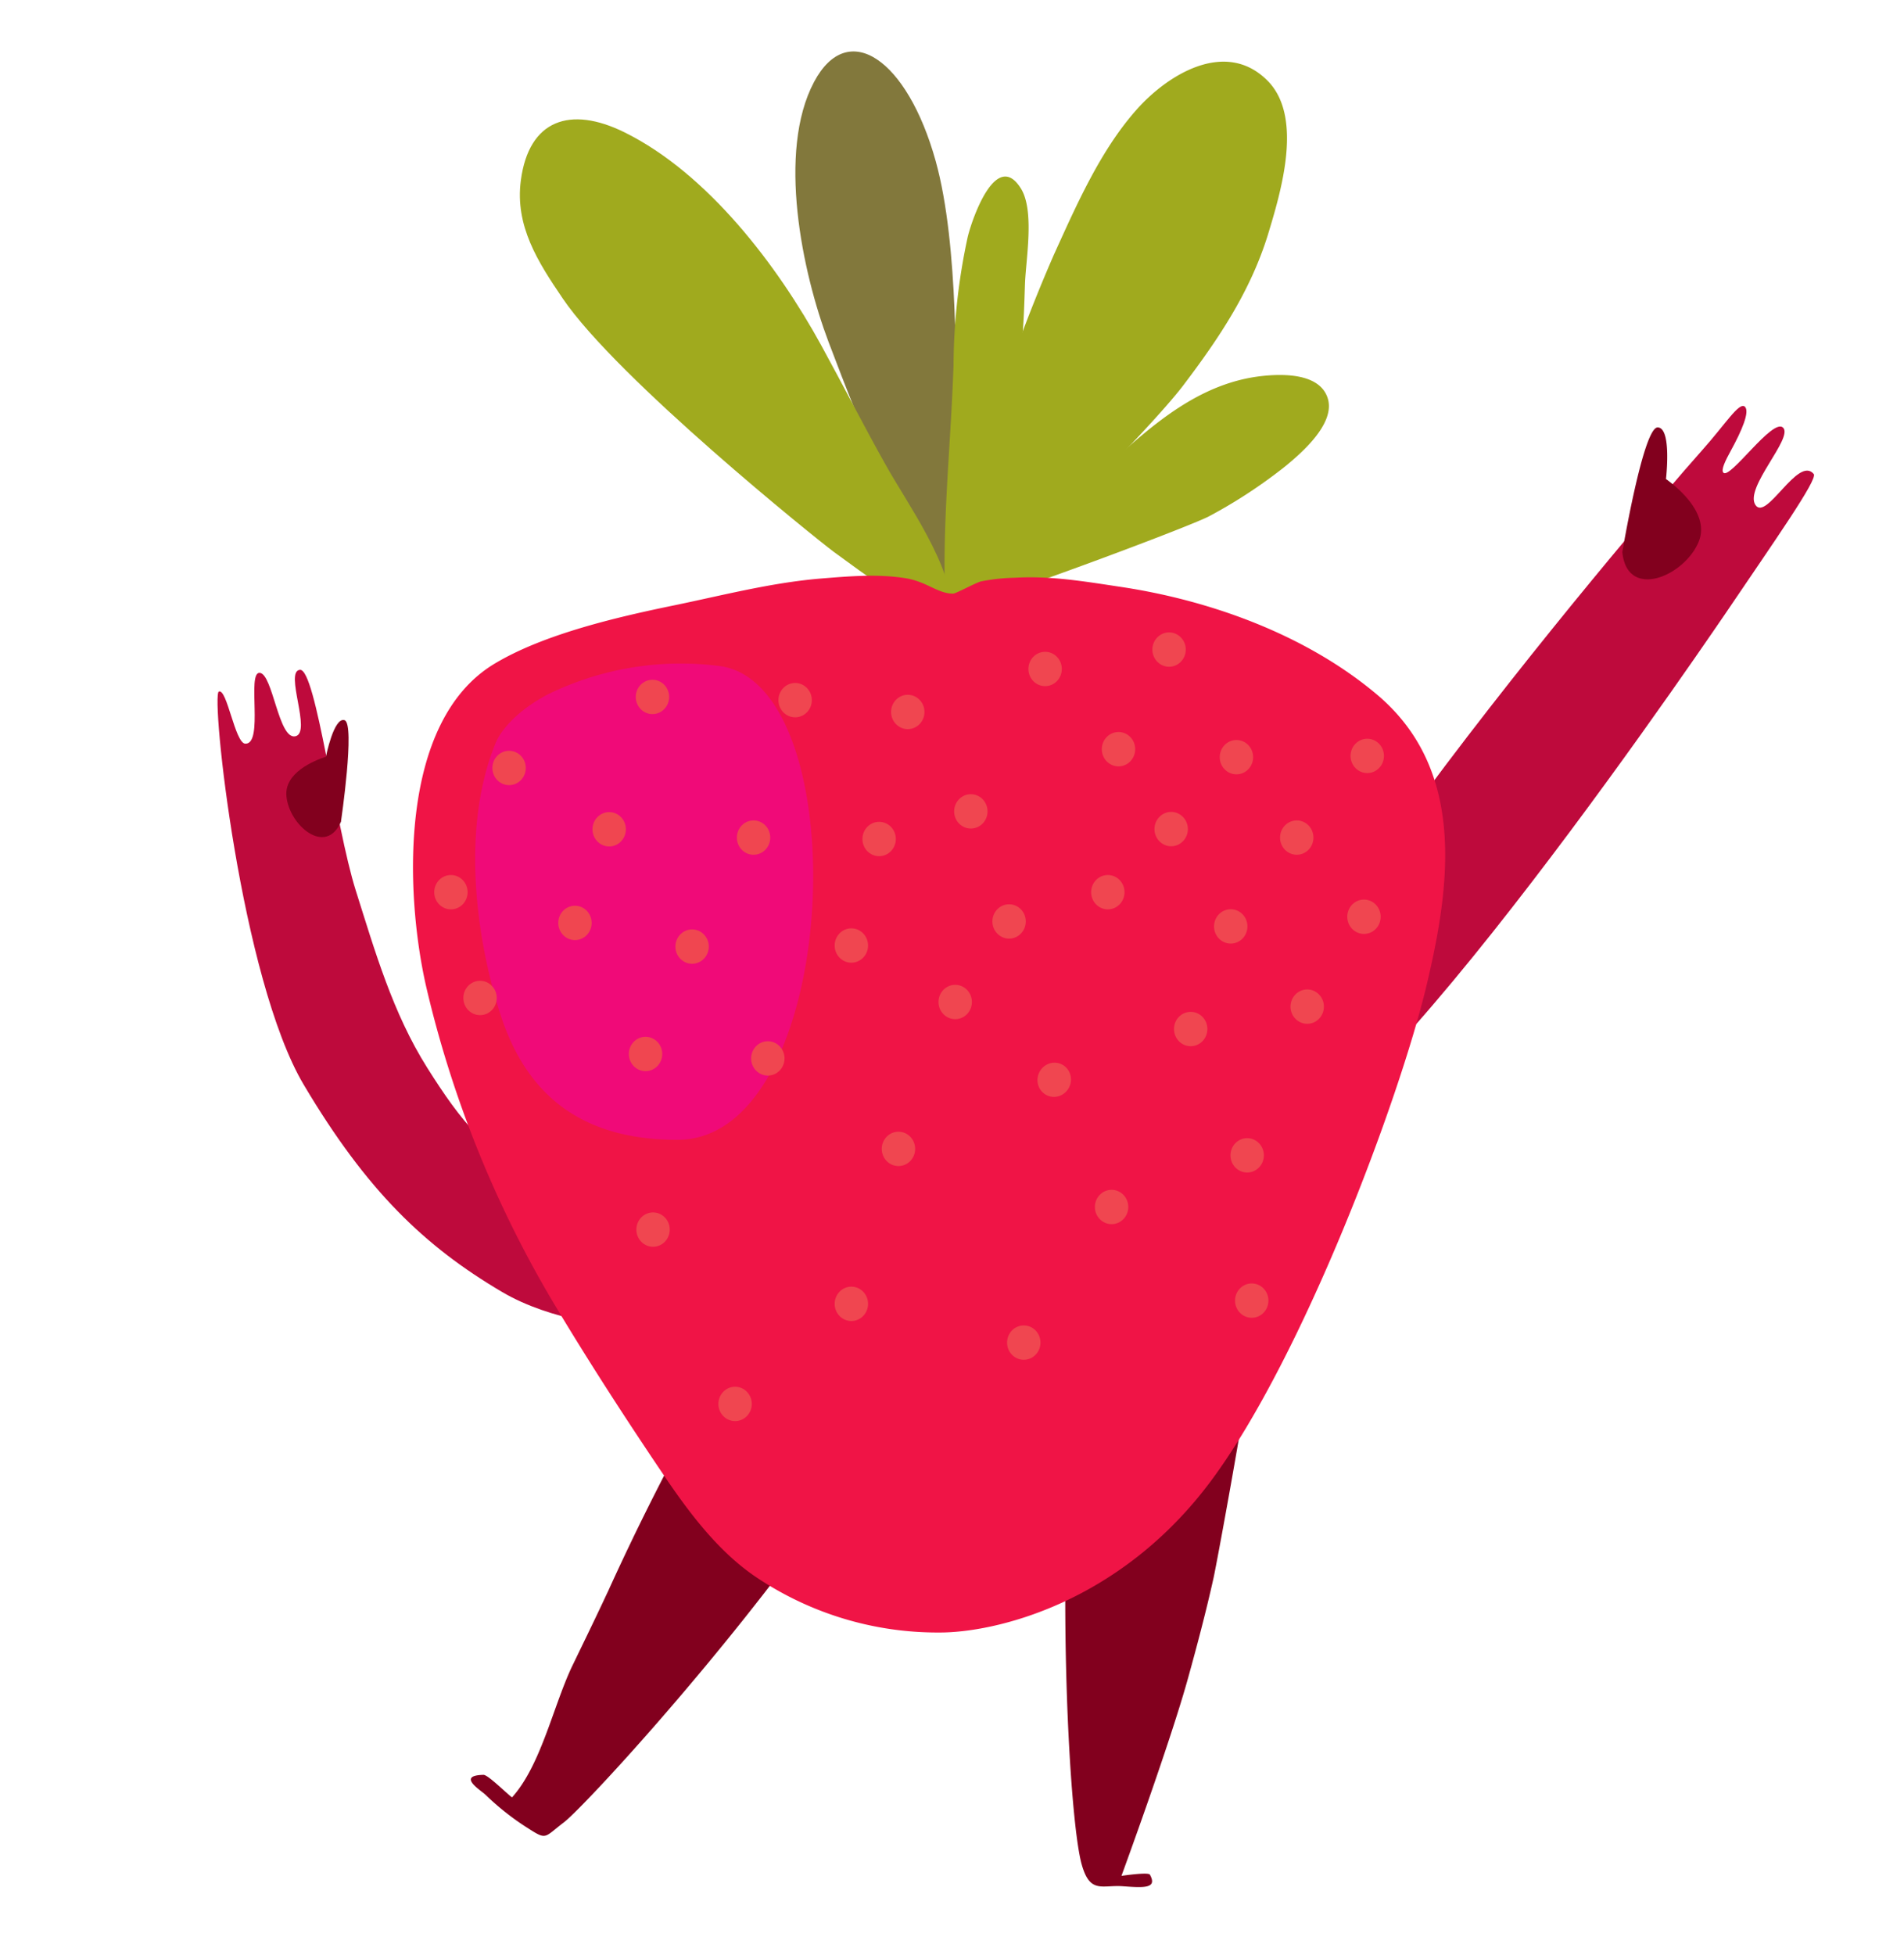 <svg width="114" height="117" viewBox="0 0 114 117" xmlns="http://www.w3.org/2000/svg"><g transform="translate(13 3)" fill="none"><path d="M28.117 73.816c-.767-4.335-8.35-5.692-8.616-5.849-3.386-2.027-4.852-3.774-6.92-7.058-2.07-3.283-3.13-6.98-4.278-10.606C7.069 46.405 5.917 37.015 4.96 37.09c-.956.076.73 3.766-.277 3.978-1.009.213-1.346-3.737-2.133-3.797-.788-.06.26 4.283-.864 4.239-.615-.024-1.093-3.32-1.583-3.12-.49.201 1.318 17.195 5.086 23.538 3.767 6.343 7.23 9.66 11.87 12.397 2.988 1.759 6.743 2.056 9.097 2.49 0 0 2.735 1.336 1.96-3z" fill="#BE0A3C"/><path d="M7.632 40.106c-.643-.217-1.117 2.184-1.117 2.184-.71.233-2.494.955-2.366 2.36.161 1.75 2.358 3.614 3.266 1.534 0-.016.863-5.861.217-6.078z" fill="#82001E"/><path d="M95.598 25.372c-.94-1.136-2.844 2.87-3.498 1.843-.655-1.028 2.277-3.995 1.663-4.617-.615-.622-3.19 3.128-3.58 2.69-.148-.169.11-.699.475-1.365.594-1.084 1.145-2.312.803-2.59-.341-.276-1.173 1.076-2.526 2.59-4.419 4.962-30.853 36.091-27.23 41.202 3.623 5.11 25.916-27.476 28.607-31.41 2.896-4.28 5.535-8.022 5.286-8.343z" fill="#BE0A3C"/><path d="M86.247 22.582c.864 0 .502 3.087.502 3.087.768.558 2.652 2.132 1.945 3.786-.88 2.06-4.278 3.473-4.56.582.005 0 1.25-7.443 2.113-7.455zM62.392 74.306c-.16-.08 1.832-6.226-5.692-7.375-7.523-1.148-6.214 37.164-4.932 41.668.502 1.766 1.205 1.204 2.474 1.297 1.27.092 2.065.136 1.607-.695-.093-.169-1.703.072-1.703.072s2.872-7.824 3.98-11.81c.55-1.98 1.08-3.983 1.527-5.99.24-1.056 3.008-16.107 2.739-17.167zM23.377 92.3c-.682 1.46-1.377 2.89-2.08 4.34-1.145 2.352-1.888 5.997-3.64 7.936-.3-.212-1.437-1.353-1.707-1.349-1.646.037-.144.932.133 1.205a15.604 15.604 0 0 0 2.474 1.955c1.205.77.984.61 2.201-.313 2.037-1.538 28.54-30.608 22.16-36.983C36.54 62.716 23.9 91.184 23.379 92.3z" fill="#82001E"/><path d="M36.609 17.468c-1.583-4.188-3.085-11.382-.872-15.557 2.032-3.83 5.587-1.361 7.282 4.713 1.43 5.11 1.173 13.533 1.237 15.312.073 1.963-.164 3.886-.249 5.837-.068 1.646.523 4.388-.068 5.873-2.968-5.142-5.234-10.634-7.33-16.178z" fill="#82783C"/><path d="M43.975 33.57c-2.346.12-5.262-2.256-7.07-3.553-.963-.71-12.957-10.345-16.219-15.163-1.474-2.168-2.86-4.328-2.502-7.05.478-3.649 2.968-4.48 6.194-2.89 5 2.465 9.182 7.985 11.805 12.778 1.305 2.381 2.546 4.818 3.868 7.17 1.273 2.277 3.984 6.018 3.924 8.708z" fill="#A0AA1E"/><path d="M43.533 33.438c-.152-1.69.976-3.95 1.362-5.597.402-1.762.803-3.496 1.374-5.219a94.86 94.86 0 0 1 3.844-10.406c1.337-2.934 2.76-6.194 4.916-8.627 1.836-2.088 5.326-4.292 7.853-1.77 2.181 2.18.803 6.684.032 9.233-1.056 3.4-2.94 6.21-5.073 9.021-2.008 2.65-11.604 12.47-14.308 13.365z" fill="#A0AA1E"/><path d="M43.883 33.558c1.108-1.45 2.928-2.654 4.274-3.93 1.743-1.654 3.522-3.264 5.294-4.882 2.574-2.349 5.326-4.757 8.933-5.219 1.305-.165 3.68-.245 4.13 1.369.4 1.485-1.555 3.184-2.52 3.982a30.103 30.103 0 0 1-4.574 3.007c-.896.51-11.597 4.54-15.537 5.673zm-.257.076c-.273-4.974.305-9.856.466-14.798.016-2.577.301-5.145.851-7.663.281-1.149 1.711-5.22 3.173-2.907.844 1.329.306 4.248.254 5.729-.077 2.144-.1 4.492-.832 6.544-.482 1.333-3.647 13.111-3.912 13.095z" fill="#A0AA1E"/><path d="M43.232 94.708c-3.96.02-7.832-1.17-11.098-3.408-2.17-1.505-3.88-3.774-5.346-5.942-2.19-3.24-4.338-6.547-6.359-9.9A66.598 66.598 0 0 1 12.5 55.98c-1.253-5.565-1.647-15.83 4.133-19.27 2.96-1.77 7.347-2.783 10.7-3.473 2.905-.598 5.769-1.349 8.753-1.606 1.703-.136 3.423-.293 5.11-.028 1.297.205 1.928.92 2.864.927.18 0 1.357-.654 1.683-.734.662-.13 1.334-.203 2.008-.217 2.145-.125 4.161.217 6.266.534 5.435.803 11.167 2.874 15.42 6.451 5.306 4.46 4.443 11.285 2.973 17.424-1.607 6.76-7.347 22.128-12.854 29.58-5.507 7.45-13.062 9.156-16.324 9.14z" fill="#F01446"/><path d="M16.706 41.399s.574-1.514 3.113-2.847a18.084 18.084 0 0 1 10.343-1.678c8.222 1.265 7.198 28.347-2.603 28.347-5.31 0-8.901-2.284-10.584-7.467-1.422-4.384-2.442-11.145-.27-16.355z" fill="#F00A78"/><ellipse fill="#F04650" cx="37.974" cy="75.037" rx="1" ry="1.028"/><ellipse fill="#F04650" cx="57.122" cy="46.622" rx="1" ry="1.028"/><ellipse fill="#F04650" cx="53.969" cy="41.84" rx="1" ry="1.028"/><ellipse fill="#F04650" cx="61.03" cy="42.318" rx="1" ry="1.028"/><ellipse fill="#F04650" cx="49.575" cy="37.039" rx="1" ry="1.028"/><ellipse fill="#F04650" cx="41.352" cy="39.612" rx="1" ry="1.028"/><ellipse fill="#F04650" cx="34.608" cy="38.905" rx="1" ry="1.028"/><ellipse fill="#F04650" cx="26.065" cy="38.713" rx="1" ry="1.028"/><ellipse fill="#F04650" cx="32.118" cy="47.131" rx="1" ry="1.028"/><ellipse fill="#F04650" cx="23.474" cy="46.634" rx="1" ry="1.028"/><ellipse fill="#F04650" cx="48.297" cy="77.357" rx="1" ry="1.028"/><ellipse fill="#F04650" cx="45.128" cy="45.562" rx="1" ry="1.028"/><ellipse fill="#F04650" cx="47.418" cy="52.15" rx="1" ry="1.028"/><ellipse fill="#F04650" cx="39.637" cy="47.216" rx="1" ry="1.028"/><ellipse fill="#F04650" cx="31.013" cy="81.027" rx="1" ry="1.028"/><ellipse fill="#F04650" cx="37.974" cy="53.591" rx="1" ry="1.028"/><ellipse fill="#F04650" cx="26.101" cy="70.593" rx="1" ry="1.028"/><ellipse fill="#F04650" cx="32.973" cy="60.347" rx="1" ry="1.028"/><ellipse fill="#F04650" cx="25.651" cy="60.082" rx="1" ry="1.028"/><ellipse fill="#F04650" cx="58.291" cy="58.589" rx="1" ry="1.028"/><ellipse fill="#F04650" cx="64.641" cy="47.131" rx="1" ry="1.028"/><ellipse fill="#F04650" cx="65.268" cy="57.248" rx="1" ry="1.028"/><ellipse fill="#F04650" cx="68.666" cy="51.869" rx="1" ry="1.028"/><ellipse fill="#F04650" cx="68.863" cy="42.242" rx="1" ry="1.028"/><ellipse fill="#F04650" cx="56.997" cy="35.878" rx="1" ry="1.028"/><ellipse fill="#F04650" cx="17.481" cy="42.964" rx="1" ry="1.028"/><ellipse fill="#F04650" cx="15.742" cy="56.73" rx="1" ry="1.028"/><ellipse fill="#F04650" cx="13.998" cy="50.399" rx="1" ry="1.028"/><ellipse fill="#F04650" cx="44.192" cy="56.971" rx="1" ry="1.028"/><ellipse fill="#F04650" cx="61.673" cy="66.149" rx="1" ry="1.028"/><ellipse fill="#F04650" transform="rotate(-68.5 50.121 61.627)" cx="50.121" cy="61.627" rx="1.028" ry="1"/><ellipse fill="#F04650" cx="53.33" cy="50.399" rx="1" ry="1.028"/><ellipse fill="#F04650" cx="40.794" cy="65.763" rx="1" ry="1.028"/><ellipse fill="#F04650" cx="60.689" cy="52.447" rx="1" ry="1.028"/><ellipse fill="#F04650" cx="61.946" cy="74.844" rx="1" ry="1.028"/><ellipse fill="#F04650" cx="53.555" cy="69.24" rx="1" ry="1.028"/><ellipse fill="#F04650" cx="28.438" cy="53.655" rx="1" ry="1.028"/><ellipse fill="#F04650" cx="21.425" cy="52.238" rx="1" ry="1.028"/></g></svg>